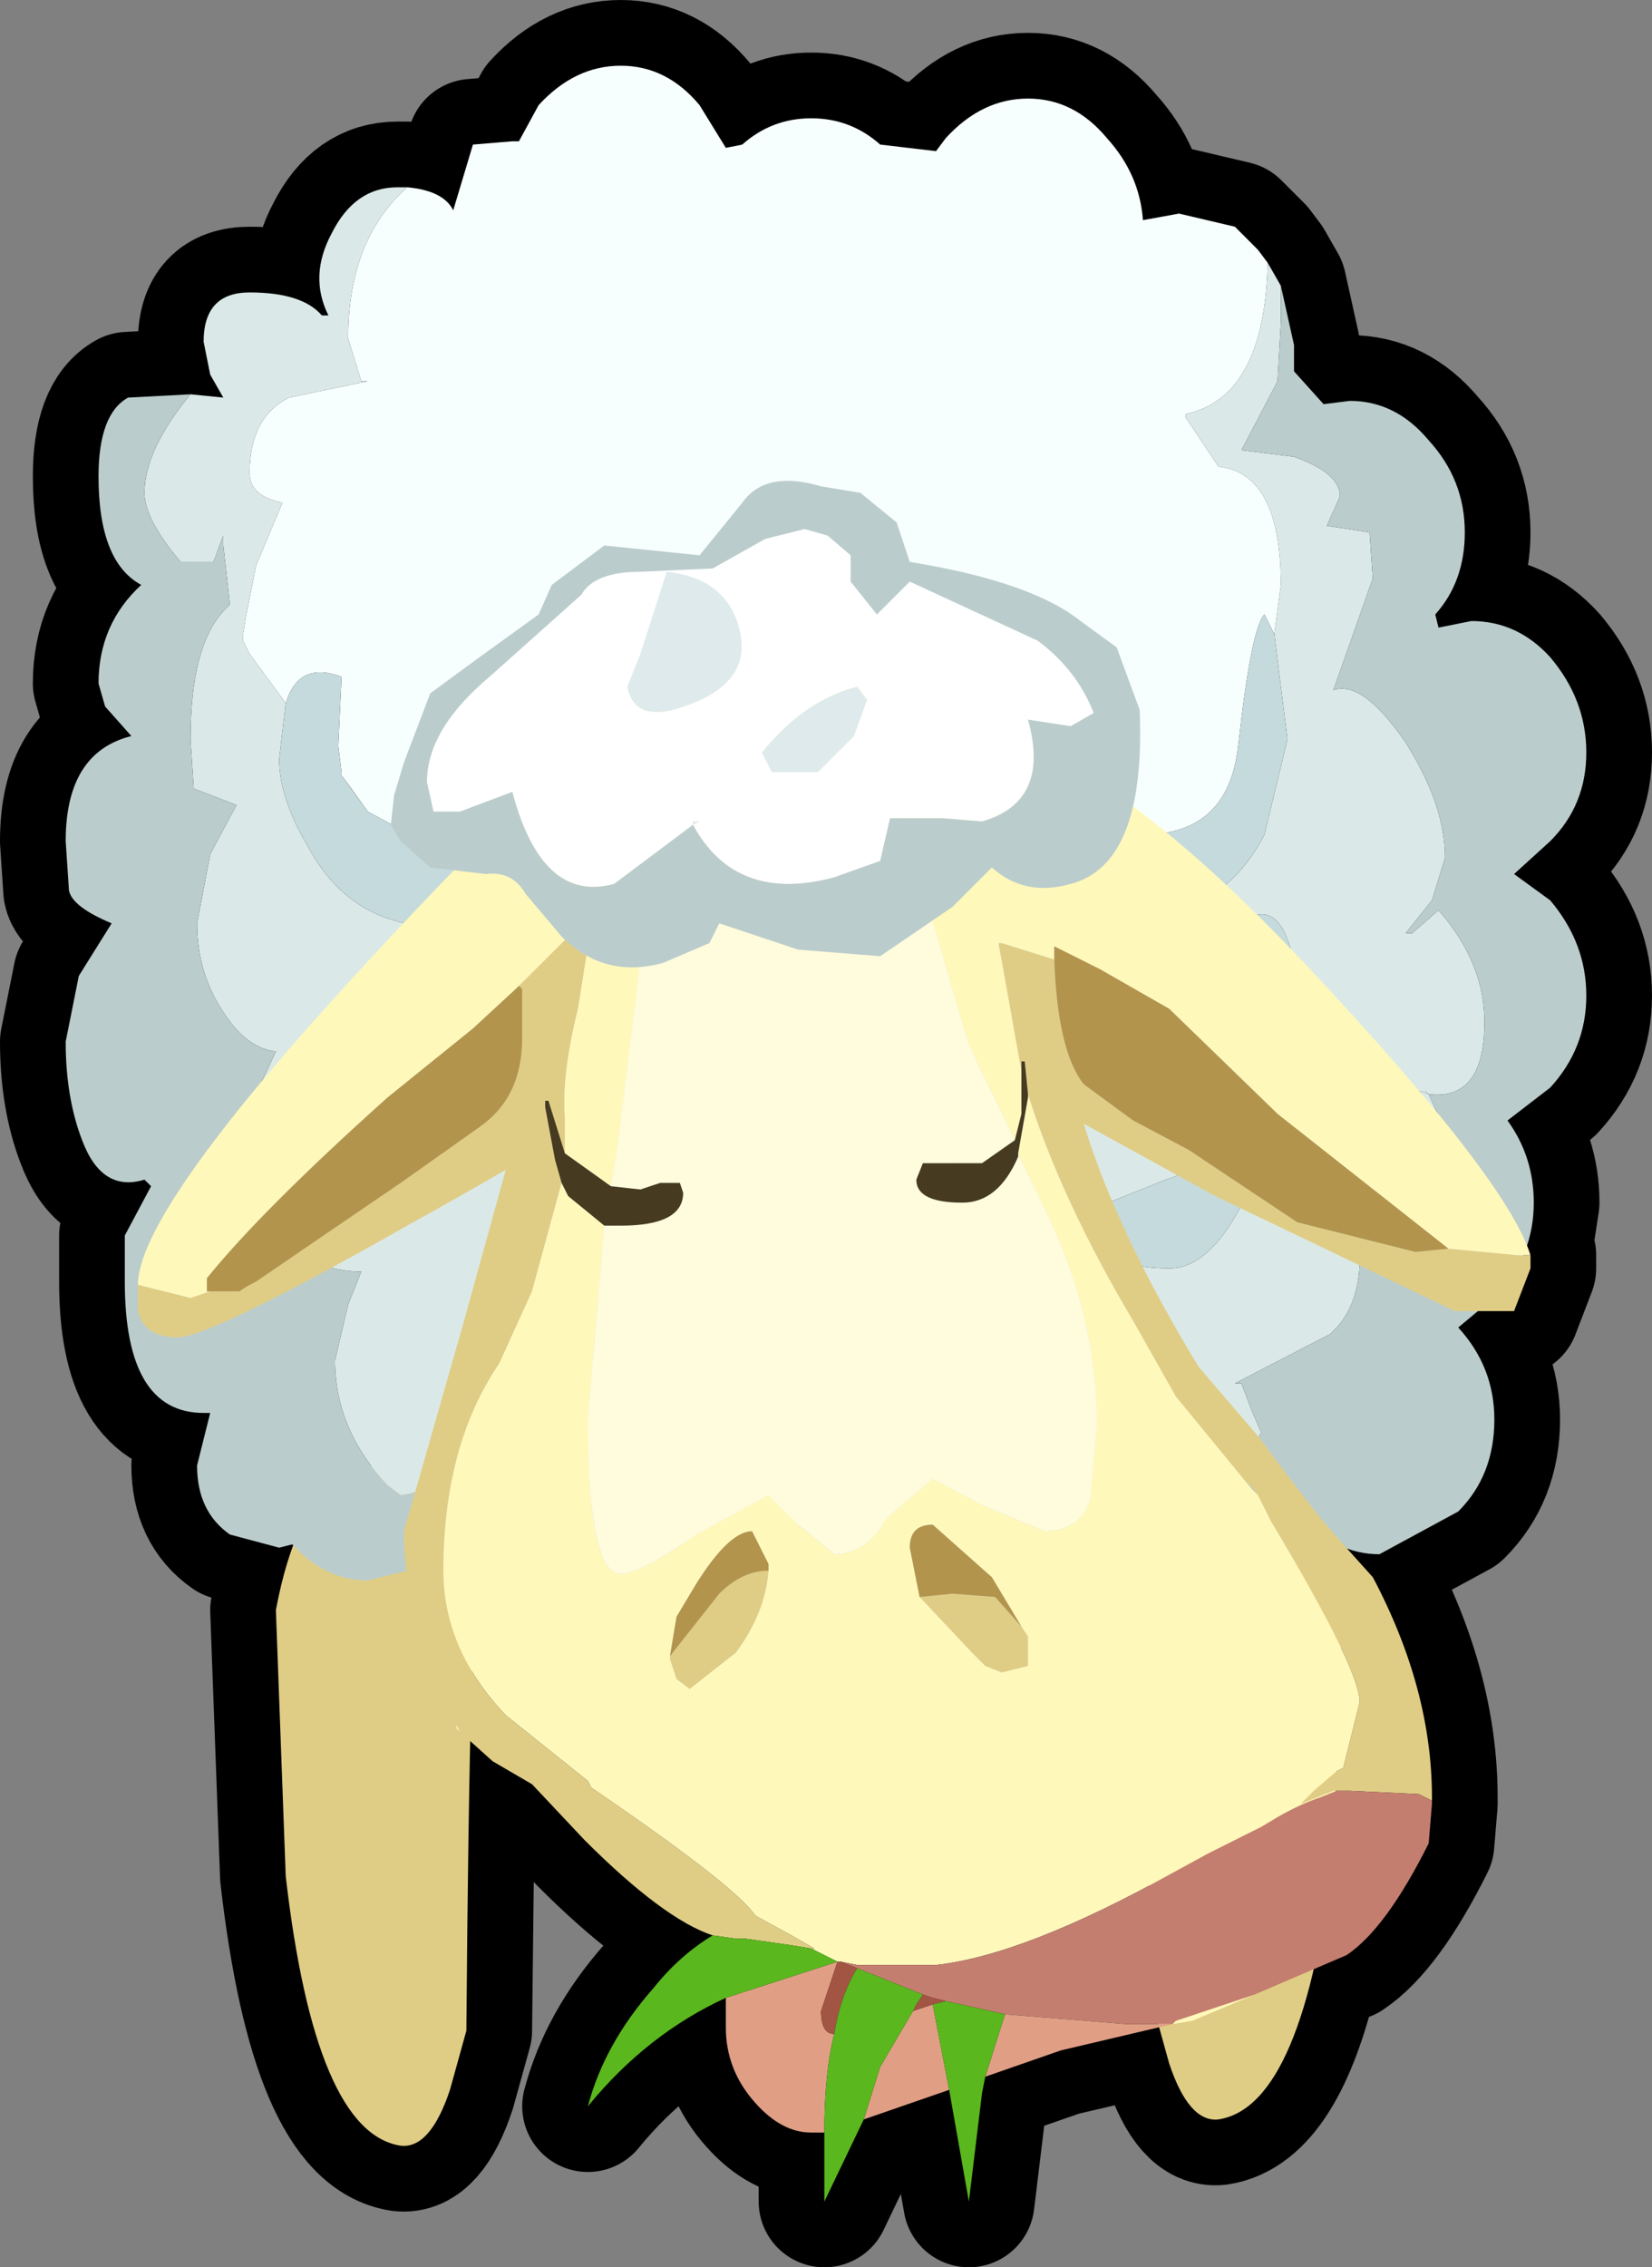 <?xml version="1.0" encoding="UTF-8" standalone="no"?>
<svg xmlns:xlink="http://www.w3.org/1999/xlink" height="34.5px" width="25.15px" xmlns="http://www.w3.org/2000/svg">
  <rect width="100%" height="100%" fill="#808080" stroke="none"/>
  <g transform="matrix(1.0, 0.0, 0.0, 1.0, 1.0, 1.0)">
    <path d="M20.9 8.55 L21.4 8.45 Q22.1 8.45 22.6 9.0 23.15 9.65 23.15 10.45 23.15 11.25 22.6 11.8 L22.05 12.3 22.6 12.7 Q23.15 13.35 23.15 14.15 23.15 14.95 22.6 15.55 L21.95 16.05 Q22.35 16.6 22.35 17.3 L22.25 17.95 22.3 18.1 22.3 18.3 22.05 18.95 21.55 18.95 21.2 19.2 Q21.75 19.8 21.75 20.6 21.75 21.45 21.2 22.0 L20.0 22.65 19.5 22.6 19.9 23.0 Q20.8 24.7 20.8 26.35 L20.8 26.45 20.75 27.05 Q20.1 28.35 19.5 28.75 L19.0 28.95 Q18.5 31.1 17.55 31.25 17.1 31.3 16.8 30.4 L16.65 29.85 15.15 30.2 14.0 30.6 13.95 30.85 13.75 32.5 13.45 30.8 12.15 31.25 11.55 32.5 11.55 31.85 11.55 31.45 11.35 31.45 Q10.9 31.45 10.5 31.0 10.05 30.5 10.05 29.85 L10.05 29.4 Q8.85 29.95 7.95 31.05 8.2 30.1 8.95 29.25 9.35 28.75 9.85 28.45 9.1 28.2 7.9 27.0 L7.1 26.15 6.5 25.8 6.15 25.55 6.1 29.9 5.85 30.8 Q5.55 31.7 5.1 31.65 3.8 31.45 3.35 27.55 L3.2 23.5 3.5 22.55 3.45 22.5 3.25 22.55 2.5 22.35 Q2.0 22.0 2.0 21.3 L2.2 20.5 2.1 20.5 Q0.9 20.5 0.9 18.5 L0.9 17.8 1.3 17.05 1.2 16.95 Q0.55 17.15 0.25 16.35 0.0 15.7 0.0 14.85 L0.2 13.85 0.7 13.05 Q0.1 12.8 0.05 12.55 L0.0 11.8 Q0.0 10.45 1.0 10.2 L0.6 9.75 0.5 9.4 Q0.5 8.5 1.15 7.9 0.5 7.55 0.5 6.25 0.5 5.3 0.95 5.05 L1.9 5.0 2.4 5.05 2.2 4.7 2.1 4.2 Q2.1 3.45 2.8 3.45 3.6 3.45 3.9 3.8 L4.0 3.8 Q3.7 3.2 4.05 2.55 4.4 1.85 5.05 1.85 L5.2 1.85 Q5.75 1.9 5.9 2.2 L6.2 1.2 6.8 1.15 6.9 1.15 7.2 0.6 Q7.75 0.0 8.45 0.0 9.15 0.0 9.65 0.6 L10.05 1.25 10.3 1.2 Q10.75 0.8 11.35 0.8 11.95 0.8 12.4 1.2 L13.25 1.3 13.4 1.1 Q13.95 0.5 14.65 0.5 15.35 0.5 15.85 1.1 16.35 1.65 16.4 2.35 L16.95 2.25 17.8 2.45 18.15 2.8 18.3 3.0 18.5 3.35 18.7 4.25 18.7 4.65 19.15 5.15 19.55 5.1 Q20.25 5.1 20.75 5.7 21.3 6.3 21.3 7.1 21.3 7.85 20.85 8.35 L20.9 8.55" fill="#000000" fill-rule="evenodd" stroke="none"/>
    <path d="M20.9 8.55 L21.4 8.45 Q22.1 8.45 22.6 9.0 23.15 9.65 23.15 10.45 23.15 11.25 22.6 11.8 L22.05 12.3 22.6 12.7 Q23.15 13.35 23.15 14.15 23.15 14.95 22.6 15.55 L21.95 16.05 Q22.35 16.6 22.35 17.3 L22.25 17.95 22.3 18.1 22.3 18.3 22.05 18.95 21.55 18.95 21.2 19.2 Q21.75 19.8 21.75 20.6 21.75 21.45 21.2 22.0 L20.0 22.65 19.5 22.6 19.9 23.0 Q20.8 24.7 20.8 26.35 L20.8 26.45 20.75 27.05 Q20.1 28.35 19.5 28.75 L19.0 28.95 Q18.5 31.1 17.55 31.25 17.1 31.3 16.8 30.4 L16.65 29.85 15.15 30.2 14.0 30.6 13.95 30.85 13.75 32.5 13.45 30.8 12.15 31.25 11.55 32.5 11.55 31.85 11.55 31.45 11.35 31.45 Q10.9 31.45 10.5 31.0 10.05 30.5 10.05 29.85 L10.05 29.4 Q8.85 29.95 7.95 31.05 8.2 30.1 8.95 29.25 9.35 28.75 9.85 28.45 9.1 28.2 7.9 27.0 L7.1 26.15 6.5 25.8 6.15 25.55 6.1 29.9 5.85 30.8 Q5.55 31.7 5.1 31.65 3.8 31.45 3.35 27.55 L3.2 23.5 3.5 22.55 3.45 22.5 3.25 22.55 2.5 22.35 Q2.0 22.0 2.0 21.3 L2.2 20.5 2.1 20.5 Q0.9 20.5 0.9 18.5 L0.9 17.8 1.3 17.05 1.2 16.95 Q0.55 17.15 0.25 16.35 0.0 15.7 0.0 14.85 L0.2 13.85 0.7 13.05 Q0.1 12.8 0.05 12.55 L0.0 11.8 Q0.0 10.45 1.0 10.2 L0.6 9.75 0.5 9.4 Q0.5 8.5 1.15 7.9 0.5 7.55 0.5 6.25 0.5 5.3 0.95 5.05 L1.9 5.0 2.4 5.05 2.2 4.7 2.1 4.2 Q2.1 3.45 2.8 3.45 3.6 3.45 3.9 3.8 L4.0 3.8 Q3.7 3.2 4.05 2.55 4.4 1.85 5.05 1.85 L5.2 1.85 Q5.75 1.9 5.9 2.2 L6.2 1.2 6.8 1.15 6.9 1.15 7.2 0.6 Q7.75 0.0 8.45 0.0 9.15 0.0 9.65 0.6 L10.05 1.25 10.3 1.2 Q10.75 0.8 11.35 0.8 11.95 0.8 12.4 1.2 L13.25 1.3 13.4 1.1 Q13.95 0.5 14.65 0.5 15.35 0.5 15.85 1.1 16.35 1.65 16.4 2.35 L16.95 2.25 17.8 2.45 18.15 2.8 18.3 3.0 18.5 3.35 18.7 4.25 18.7 4.65 19.15 5.15 19.55 5.1 Q20.25 5.1 20.75 5.7 21.3 6.3 21.3 7.1 21.3 7.85 20.85 8.35 L20.9 8.55 Z" fill="none" stroke="#000000" stroke-linecap="round" stroke-linejoin="round" stroke-width="2.0"/>
    <path d="M19.3 27.15 Q18.85 31.05 17.55 31.25 17.1 31.3 16.8 30.4 L16.55 29.5 16.35 22.1 Q16.2 21.0 17.05 20.85 18.35 20.65 19.05 21.8 L19.45 23.1 19.3 27.15" fill="#e0cd85" fill-rule="evenodd" stroke="none"/>
    <path d="M5.1 31.65 Q3.8 31.45 3.35 27.55 L3.2 23.5 Q3.35 22.7 3.6 22.2 4.3 21.05 5.6 21.25 6.45 21.4 6.3 22.5 6.15 23.4 6.1 29.9 L5.85 30.8 Q5.55 31.7 5.1 31.65" fill="#e0cd85" fill-rule="evenodd" stroke="none"/>
    <path d="M18.5 3.35 L18.5 3.9 18.45 4.8 17.9 5.85 18.7 5.95 Q19.4 6.2 19.4 6.55 L19.2 7.0 19.85 7.1 19.9 7.8 19.3 9.5 Q19.75 9.35 20.4 10.3 21.0 11.25 21.0 12.05 L20.8 12.7 20.4 13.2 20.5 13.2 20.9 12.85 Q21.6 13.65 21.6 14.55 21.6 15.75 20.75 15.65 L21.0 16.2 20.4 16.95 19.55 17.3 19.65 17.4 19.7 18.15 Q19.7 18.9 19.25 19.3 L17.8 20.05 17.9 20.05 18.05 20.45 18.2 20.8 17.9 21.3 17.35 21.65 16.6 21.3 Q16.65 21.7 16.3 21.95 L15.5 22.25 14.65 22.0 14.0 21.65 14.0 21.75 14.0 23.05 12.7 23.05 Q12.1 22.8 11.4 22.0 10.6 22.8 10.25 22.8 9.8 22.8 9.3 22.45 8.65 22.0 8.6 21.55 L7.3 22.25 Q6.1 22.25 5.9 20.95 L5.8 21.1 Q5.65 21.7 5.1 21.75 L4.9 21.6 Q4.1 20.75 4.1 19.7 L4.3 18.85 4.5 18.35 Q3.75 18.35 3.15 17.75 2.6 17.2 2.6 16.55 L2.85 15.75 3.2 15.0 Q2.75 14.95 2.4 14.4 2.0 13.8 2.0 13.05 L2.2 12.0 2.6 11.25 1.95 11.0 1.9 10.25 Q1.9 8.85 2.4 8.3 L2.5 8.2 2.4 7.3 2.4 7.15 2.25 7.55 1.75 7.55 Q1.2 6.9 1.2 6.5 1.2 5.85 1.9 5.0 L2.4 5.05 2.2 4.7 2.1 4.2 Q2.1 3.45 2.8 3.45 3.6 3.45 3.9 3.8 L4.0 3.8 Q3.7 3.2 4.05 2.55 4.4 1.85 5.05 1.85 L5.2 1.85 Q4.3 2.65 4.3 4.15 L4.5 4.8 4.6 4.8 3.4 5.05 Q2.8 5.35 2.8 6.2 2.8 6.55 3.3 6.65 L2.9 7.6 2.75 8.35 2.7 8.65 2.7 8.75 2.8 8.95 3.35 9.7 3.25 10.55 Q3.25 11.15 3.7 11.9 4.35 13.1 5.7 13.1 L6.15 13.0 Q6.4 13.85 7.6 13.85 L8.55 13.7 Q9.05 14.4 10.35 14.4 L11.1 13.9 11.5 13.45 12.25 13.7 Q12.9 13.7 13.5 13.1 L14.35 12.1 15.0 11.9 Q15.2 12.25 15.55 12.4 L15.55 12.45 Q15.75 12.85 16.55 12.85 17.65 12.85 18.25 11.7 L18.6 10.25 18.4 8.65 18.5 7.9 Q18.5 6.2 17.55 6.1 L17.05 5.35 17.05 5.3 Q18.25 5.05 18.3 3.0 L18.5 3.35 M20.75 15.65 L20.7 15.6 20.6 15.6 20.75 15.65 M4.6 11.35 L4.2 10.8 4.35 11.0 4.6 11.35 M15.4 15.15 L15.7 14.4 Q15.7 13.5 14.85 12.95 14.0 12.4 14.0 13.1 14.0 13.4 14.35 13.6 14.7 13.8 14.7 14.2 14.7 14.55 14.15 14.85 13.6 15.15 13.6 15.55 L13.95 16.15 Q13.95 16.55 13.35 16.8 L12.4 17.35 Q12.65 17.95 13.2 17.95 14.05 17.95 14.65 17.15 L15.1 16.0 Q15.1 15.7 15.4 15.15 M18.8 14.45 L18.65 13.45 Q18.45 12.7 17.95 13.0 18.1 14.2 17.6 14.75 L17.05 15.3 Q17.05 15.7 17.4 16.35 17.4 16.75 16.75 16.95 L15.5 17.45 Q15.6 18.3 16.8 18.3 18.0 18.3 18.8 14.45 M9.65 19.0 L9.0 19.35 Q8.65 19.35 8.2 18.9 L7.7 18.35 7.5 18.6 7.9 19.4 Q8.4 20.05 9.05 20.05 L9.9 20.2 10.9 20.35 Q12.4 20.35 12.35 19.15 L11.65 19.3 10.9 19.55 Q10.3 19.55 10.15 19.3 9.95 19.0 9.65 19.0 M8.85 17.15 L9.0 17.55 Q9.25 17.85 9.85 17.85 11.3 17.85 11.3 16.5 L11.05 16.0 Q10.75 15.8 10.55 16.35 10.2 17.05 9.5 16.9 8.85 16.75 8.85 17.15 M5.6 15.0 Q5.4 14.2 5.1 14.85 4.8 15.35 4.8 15.7 4.8 17.0 5.85 17.0 6.55 17.0 6.55 16.5 L6.2 16.2 Q5.8 15.85 5.6 15.0" fill="#dae9e8" fill-rule="evenodd" stroke="none"/>
    <path d="M20.75 15.65 Q21.6 15.75 21.6 14.55 21.6 13.65 20.9 12.85 L20.5 13.2 20.4 13.2 20.8 12.7 21.0 12.05 Q21.0 11.25 20.4 10.3 19.75 9.35 19.3 9.5 L19.9 7.8 19.85 7.1 19.2 7.0 19.4 6.55 Q19.4 6.2 18.7 5.95 L17.9 5.85 18.45 4.8 18.5 3.9 18.5 3.35 18.7 4.25 18.7 4.65 19.15 5.15 19.55 5.1 Q20.25 5.1 20.75 5.7 21.3 6.3 21.3 7.1 21.3 7.85 20.85 8.35 L20.9 8.55 21.4 8.45 Q22.1 8.45 22.6 9.0 23.15 9.65 23.15 10.45 23.15 11.25 22.6 11.8 L22.05 12.3 22.6 12.7 Q23.15 13.35 23.15 14.15 23.15 14.95 22.6 15.55 L21.95 16.05 Q22.35 16.6 22.35 17.3 22.35 18.1 21.8 18.7 L21.2 19.2 Q21.75 19.8 21.75 20.6 21.75 21.45 21.2 22.0 L20.0 22.65 Q19.35 22.65 18.85 22.1 18.75 22.75 18.3 23.2 17.8 23.85 17.1 23.85 L16.4 23.65 16.4 24.0 Q16.4 24.8 15.85 25.4 15.35 26.0 14.65 26.0 13.95 26.0 13.4 25.4 L13.2 25.1 13.1 25.15 11.9 25.8 Q11.2 25.8 10.65 25.15 L10.3 24.5 Q9.8 25.1 9.1 25.1 8.4 25.1 7.85 24.45 7.4 23.95 7.35 23.3 L6.5 23.6 Q5.8 23.6 5.25 22.95 L5.2 22.9 4.6 23.05 Q3.95 23.05 3.45 22.5 L3.25 22.55 2.5 22.35 Q2.0 22.0 2.0 21.3 L2.2 20.5 2.1 20.5 Q0.9 20.5 0.9 18.5 L0.9 17.8 1.3 17.05 1.2 16.95 Q0.55 17.15 0.25 16.35 0.0 15.7 0.0 14.85 L0.2 13.85 0.7 13.05 Q0.1 12.8 0.05 12.55 L0.0 11.8 Q0.0 10.45 1.0 10.2 L0.6 9.75 0.5 9.4 Q0.5 8.5 1.15 7.9 0.5 7.55 0.5 6.25 0.5 5.3 0.95 5.05 L1.9 5.0 Q1.2 5.85 1.2 6.5 1.2 6.9 1.75 7.55 L2.25 7.55 2.4 7.15 2.4 7.3 2.5 8.2 2.4 8.3 Q1.9 8.85 1.9 10.25 L1.95 11.0 2.6 11.25 2.2 12.0 2.0 13.05 Q2.0 13.8 2.4 14.4 2.75 14.95 3.2 15.0 L2.85 15.75 2.6 16.55 Q2.6 17.2 3.15 17.75 3.75 18.35 4.5 18.35 L4.3 18.85 4.1 19.7 Q4.1 20.75 4.9 21.6 L5.1 21.75 Q5.65 21.7 5.8 21.1 L5.9 20.95 Q6.1 22.25 7.3 22.25 L8.6 21.55 Q8.65 22.0 9.3 22.45 9.8 22.8 10.25 22.8 10.6 22.8 11.4 22.0 12.1 22.8 12.7 23.05 L14.0 23.05 14.0 21.75 14.0 21.65 14.65 22.0 15.5 22.25 16.3 21.95 Q16.65 21.7 16.6 21.3 L17.35 21.65 17.9 21.3 18.2 20.8 18.05 20.45 17.9 20.05 17.8 20.05 19.25 19.3 Q19.7 18.9 19.7 18.15 L19.65 17.4 19.55 17.3 20.4 16.95 21.0 16.2 20.75 15.65" fill="#bbcccc" fill-rule="evenodd" stroke="none"/>
    <path d="M20.75 15.65 L20.6 15.6 20.7 15.6 20.75 15.65" fill="#dfeaec" fill-rule="evenodd" stroke="none"/>
    <path d="M18.3 3.0 Q18.25 5.05 17.05 5.3 L17.05 5.35 17.55 6.1 Q18.5 6.2 18.5 7.9 L18.4 8.65 18.25 8.35 Q18.05 8.55 17.85 10.35 17.7 11.7 16.4 11.7 L16.2 11.6 16.0 11.45 Q15.85 11.45 15.65 11.7 L15.5 12.05 15.55 12.4 Q15.2 12.25 15.0 11.9 L14.35 12.1 13.5 13.1 Q12.9 13.7 12.25 13.7 L11.5 13.45 11.1 13.9 10.35 14.4 Q9.05 14.4 8.55 13.7 L7.6 13.85 Q6.4 13.85 6.15 13.0 6.35 12.9 6.35 12.5 6.35 12.05 5.25 11.7 L4.6 11.35 4.35 11.0 4.2 10.8 4.2 10.75 4.15 10.35 4.2 9.3 Q3.55 9.05 3.35 9.7 L2.8 8.95 2.7 8.75 2.7 8.65 2.75 8.35 2.9 7.6 3.3 6.65 Q2.8 6.55 2.8 6.2 2.8 5.35 3.4 5.05 L4.6 4.8 4.5 4.8 4.3 4.15 Q4.3 2.65 5.2 1.85 5.75 1.9 5.9 2.2 L6.2 1.2 6.8 1.15 6.9 1.15 7.2 0.6 Q7.75 0.0 8.45 0.0 9.15 0.0 9.65 0.6 L10.05 1.25 10.3 1.2 Q10.75 0.8 11.35 0.8 11.95 0.8 12.4 1.2 L13.25 1.3 13.4 1.1 Q13.95 0.5 14.65 0.5 15.35 0.5 15.85 1.1 16.35 1.65 16.4 2.35 L16.95 2.25 17.8 2.45 18.15 2.8 18.3 3.0" fill="#f7fffe" fill-rule="evenodd" stroke="none"/>
    <path d="M18.4 8.65 L18.6 10.25 18.25 11.7 Q17.65 12.85 16.55 12.85 15.75 12.85 15.55 12.45 L15.55 12.4 15.5 12.05 15.65 11.7 Q15.85 11.45 16.0 11.45 L16.2 11.6 16.4 11.7 Q17.7 11.7 17.85 10.35 18.05 8.55 18.25 8.35 L18.4 8.65 M6.15 13.0 L5.7 13.1 Q4.35 13.1 3.7 11.9 3.25 11.15 3.25 10.55 L3.35 9.7 Q3.55 9.05 4.2 9.3 L4.15 10.35 4.2 10.75 4.2 10.8 4.6 11.35 5.25 11.7 Q6.35 12.05 6.35 12.5 6.35 12.9 6.15 13.0 M5.6 15.0 Q5.8 15.85 6.2 16.2 L6.55 16.5 Q6.55 17.0 5.85 17.0 4.8 17.0 4.8 15.7 4.8 15.35 5.1 14.85 5.4 14.2 5.6 15.0 M8.85 17.15 Q8.85 16.75 9.5 16.9 10.2 17.05 10.55 16.35 10.75 15.8 11.05 16.0 L11.3 16.5 Q11.3 17.85 9.85 17.85 9.25 17.85 9.0 17.55 L8.85 17.15 M9.65 19.0 Q9.95 19.0 10.15 19.3 10.3 19.55 10.9 19.55 L11.65 19.3 12.35 19.15 Q12.4 20.35 10.9 20.35 L9.9 20.2 9.05 20.05 Q8.4 20.05 7.9 19.4 L7.5 18.6 7.7 18.35 8.2 18.9 Q8.65 19.35 9.0 19.35 L9.65 19.0 M18.8 14.45 Q18.0 18.3 16.8 18.3 15.6 18.3 15.5 17.45 L16.75 16.95 Q17.4 16.75 17.4 16.35 17.05 15.7 17.05 15.3 L17.6 14.75 Q18.1 14.2 17.95 13.0 18.45 12.7 18.65 13.45 L18.8 14.45 M15.4 15.15 Q15.1 15.7 15.1 16.0 L14.65 17.15 Q14.05 17.95 13.2 17.95 12.65 17.95 12.4 17.35 L13.35 16.8 Q13.95 16.55 13.95 16.15 L13.6 15.55 Q13.6 15.15 14.15 14.85 14.7 14.55 14.7 14.2 14.7 13.8 14.35 13.6 14.0 13.4 14.0 13.1 14.0 12.4 14.85 12.95 15.7 13.5 15.7 14.4 L15.4 15.15" fill="#c5dadc" fill-rule="evenodd" stroke="none"/>
    <path d="M21.05 18.0 L22.1 18.1 22.3 18.1 22.3 18.3 22.05 18.95 21.15 18.95 17.5 17.2 15.5 16.1 Q16.0 17.75 17.25 19.8 L18.15 20.85 18.6 21.45 19.1 22.1 19.45 22.5 19.9 23.0 Q20.8 24.7 20.8 26.35 L20.8 26.4 20.6 26.3 19.55 26.25 19.35 26.25 19.3 26.25 19.25 26.25 19.3 26.25 18.8 26.45 19.0 26.25 19.35 25.95 19.45 25.9 19.7 24.9 Q19.7 24.4 18.35 22.15 L18.15 21.75 18.0 21.55 18.05 21.65 16.9 20.25 16.25 19.1 Q15.15 17.25 14.65 15.65 L14.6 15.15 14.55 15.15 14.55 15.3 14.2 13.35 14.25 13.35 15.05 13.6 Q15.1 15.0 15.5 15.5 L16.25 16.05 17.1 16.5 18.75 17.6 20.55 18.05 21.05 18.0 M1.1 18.55 L1.9 18.75 2.2 18.65 2.65 18.65 Q2.7 18.6 2.9 18.5 L5.1 17.0 6.3 16.15 Q6.95 15.7 6.95 14.8 L6.95 14.05 6.9 14.0 7.95 12.95 8.0 13.1 7.8 14.35 Q7.55 15.35 7.6 16.0 L7.6 16.55 7.35 15.75 7.3 15.75 7.3 15.85 7.45 16.65 7.55 17.0 7.1 18.65 6.6 19.75 Q5.75 21.0 5.75 22.9 5.75 24.1 6.7 25.1 L7.95 26.1 8.0 26.2 Q10.2 27.7 10.5 28.15 L11.05 28.45 11.4 28.65 11.35 28.65 11.05 28.6 10.35 28.5 10.2 28.5 9.85 28.45 Q9.1 28.2 7.9 27.0 L7.1 26.15 6.5 25.8 6.0 25.35 5.95 25.25 5.5 24.2 Q5.15 23.2 5.15 22.3 L6.05 19.15 6.7 16.8 Q6.1 17.15 5.2 17.65 2.2 19.35 1.7 19.35 1.2 19.35 1.1 18.95 L1.1 18.55 M10.7 22.9 Q10.65 23.55 10.2 24.15 L9.5 24.7 9.3 24.55 9.2 24.25 9.2 24.2 9.95 23.25 Q10.3 22.9 10.7 22.9 M13.0 23.3 L13.5 23.25 14.15 23.3 14.55 23.75 14.65 23.9 14.65 24.35 14.25 24.45 14.0 24.35 13.8 24.15 13.0 23.3" fill="#e0cd85" fill-rule="evenodd" stroke="none"/>
    <path d="M22.3 18.1 L22.1 18.1 21.05 18.0 18.45 15.95 16.8 14.35 15.75 13.75 15.05 13.4 15.05 13.6 14.25 13.35 14.2 13.35 14.55 15.3 14.55 15.95 14.45 16.35 13.75 14.9 12.85 11.85 Q12.3 10.25 11.05 10.25 10.2 10.25 9.55 10.7 8.7 11.25 8.7 12.25 L8.75 12.7 8.8 13.05 8.8 13.2 8.4 16.45 8.3 17.05 7.6 16.55 7.6 16.0 Q7.55 15.35 7.8 14.35 L8.0 13.1 7.95 12.95 6.9 14.0 6.85 14.05 6.2 14.65 4.9 15.7 Q3.0 17.4 2.15 18.45 L2.15 18.65 2.2 18.65 1.9 18.75 1.1 18.55 Q1.1 17.45 4.35 13.9 7.15 10.85 8.2 10.15 L8.2 10.05 8.75 9.55 9.15 9.35 11.65 9.0 Q13.05 9.0 13.75 10.1 15.7 10.3 18.9 13.7 21.95 16.95 22.3 18.1 M14.65 15.65 Q15.15 17.25 16.25 19.1 L16.9 20.25 18.05 21.65 18.15 21.75 18.35 22.15 Q19.7 24.4 19.7 24.9 L19.45 25.9 19.35 25.95 19.0 26.25 18.8 26.45 19.3 26.25 19.25 26.25 19.3 26.25 19.35 26.25 19.1 26.35 Q18.8 26.45 18.45 26.65 L18.2 26.8 18.0 26.9 17.5 27.15 17.4 27.2 16.85 27.5 Q14.6 28.75 13.25 28.9 L12.85 28.9 12.1 28.9 12.05 28.9 11.8 28.85 11.75 28.85 11.35 28.65 11.4 28.65 11.05 28.45 10.5 28.15 Q10.2 27.7 8.0 26.2 L7.95 26.1 6.7 25.1 Q5.75 24.1 5.75 22.9 5.75 21.0 6.6 19.75 L7.1 18.65 7.55 17.0 7.65 17.2 8.2 17.65 7.95 20.6 Q7.95 22.95 8.45 22.95 8.75 22.95 9.6 22.35 L10.7 21.75 11.15 22.2 11.7 22.65 Q12.2 22.65 12.5 22.1 L13.2 21.5 13.95 21.9 14.9 22.3 Q15.45 22.3 15.6 21.8 L15.7 20.7 Q15.7 19.1 15.0 17.6 L14.5 16.55 14.65 15.7 14.65 15.65 M5.95 25.25 L6.0 25.35 5.95 25.3 5.95 25.25 M9.2 24.2 L9.2 24.25 9.3 24.55 9.5 24.7 10.2 24.15 Q10.65 23.55 10.7 22.9 L10.7 22.8 10.45 22.3 Q10.1 22.3 9.6 23.1 L9.3 23.6 9.2 24.2 M14.55 23.75 L14.1 23.0 13.2 22.2 Q12.85 22.2 12.85 22.55 L13.0 23.3 13.8 24.15 14.0 24.35 14.25 24.45 14.65 24.35 14.65 23.9 14.55 23.75 M16.85 29.8 L16.9 29.75 18.1 29.35 17.15 29.75 16.85 29.8" fill="#fff8bb" fill-rule="evenodd" stroke="none"/>
    <path d="M21.05 18.0 L20.55 18.05 18.75 17.6 17.1 16.5 16.25 16.05 15.5 15.5 Q15.1 15.0 15.05 13.6 L15.05 13.4 15.75 13.75 16.8 14.35 18.45 15.95 21.05 18.0 M2.2 18.65 L2.15 18.65 2.15 18.45 Q3.0 17.4 4.9 15.7 L6.2 14.65 6.85 14.05 6.9 14.0 6.95 14.05 6.95 14.8 Q6.95 15.7 6.3 16.15 L5.1 17.0 2.9 18.5 Q2.7 18.6 2.65 18.65 L2.2 18.65 M9.2 24.2 L9.3 23.6 9.6 23.1 Q10.1 22.3 10.45 22.3 L10.7 22.8 10.7 22.9 Q10.3 22.9 9.95 23.25 L9.2 24.2 M13.0 23.3 L12.85 22.55 Q12.85 22.2 13.2 22.2 L14.1 23.0 14.55 23.75 14.15 23.3 13.5 23.25 13.0 23.3" fill="#b3944d" fill-rule="evenodd" stroke="none"/>
    <path d="M8.3 17.05 L8.4 16.45 8.8 13.2 8.8 13.05 8.75 12.7 8.7 12.25 Q8.7 11.25 9.55 10.7 10.2 10.25 11.05 10.25 12.3 10.25 12.85 11.85 L13.75 14.9 14.45 16.35 13.95 16.7 13.05 16.7 12.95 16.95 Q12.95 17.3 13.65 17.3 14.2 17.3 14.5 16.6 L14.5 16.55 15.0 17.6 Q15.7 19.1 15.7 20.7 L15.6 21.8 Q15.45 22.3 14.9 22.3 L13.95 21.9 13.2 21.5 12.5 22.1 Q12.2 22.65 11.7 22.65 L11.15 22.2 10.7 21.75 9.6 22.35 Q8.75 22.95 8.45 22.95 7.95 22.95 7.95 20.6 L8.2 17.65 8.45 17.65 Q9.4 17.65 9.4 17.15 L9.35 17.0 9.05 17.0 8.75 17.1 8.3 17.05" fill="#fffbdd" fill-rule="evenodd" stroke="none"/>
    <path d="M14.55 15.3 L14.55 15.15 14.6 15.15 14.65 15.65 14.65 15.7 14.5 16.55 14.5 16.6 Q14.2 17.3 13.65 17.3 12.95 17.3 12.95 16.95 L13.05 16.7 13.95 16.7 14.45 16.35 14.55 15.95 14.55 15.3 M7.6 16.55 L8.3 17.05 8.75 17.1 9.05 17.0 9.35 17.0 9.4 17.15 Q9.4 17.65 8.45 17.65 L8.2 17.65 7.65 17.2 7.55 17.0 7.45 16.65 7.3 15.85 7.3 15.75 7.35 15.75 7.6 16.55" fill="#463a20" fill-rule="evenodd" stroke="none"/>
    <path d="M19.35 26.25 L19.55 26.25 20.6 26.3 20.8 26.4 20.8 26.45 20.75 27.05 Q20.1 28.35 19.5 28.75 L18.45 29.2 18.1 29.35 16.9 29.75 16.85 29.8 16.15 29.8 14.3 29.65 13.4 29.45 13.2 29.4 13.05 29.35 12.05 28.95 11.8 28.85 12.05 28.9 12.1 28.9 12.85 28.9 13.25 28.9 Q14.6 28.75 16.85 27.5 L17.4 27.2 17.5 27.15 18.0 26.9 18.2 26.8 18.45 26.65 Q18.8 26.45 19.1 26.35 L19.35 26.25" fill="#c47e6f" fill-rule="evenodd" stroke="none"/>
    <path d="M14.3 29.65 L16.15 29.8 16.85 29.8 15.15 30.2 14.0 30.6 14.3 29.65 M13.45 30.8 L12.15 31.25 12.4 30.45 12.9 29.6 13.2 29.5 13.45 30.8 M11.55 31.45 L11.35 31.45 Q10.9 31.45 10.5 31.0 10.05 30.5 10.05 29.85 L10.05 29.4 11.75 28.85 11.5 29.6 Q11.5 29.95 11.7 29.95 11.55 30.55 11.55 31.45" fill="#e09f85" fill-rule="evenodd" stroke="none"/>
    <path d="M11.8 28.85 L12.05 28.95 Q11.8 29.35 11.7 29.95 11.5 29.95 11.5 29.6 L11.75 28.85 11.8 28.85 M13.05 29.35 L13.2 29.4 13.4 29.45 13.2 29.5 12.9 29.6 12.95 29.5 13.05 29.35" fill="#a35543" fill-rule="evenodd" stroke="none"/>
    <path d="M9.85 28.45 L10.2 28.5 10.35 28.5 11.05 28.6 11.35 28.65 11.75 28.85 10.05 29.4 Q8.85 29.95 7.95 31.05 8.2 30.1 8.95 29.25 9.35 28.75 9.85 28.45 M12.05 28.95 L13.05 29.35 12.95 29.5 12.9 29.6 12.4 30.45 12.15 31.25 11.55 32.5 11.55 31.85 11.55 31.45 Q11.55 30.55 11.7 29.95 11.8 29.35 12.05 28.95 M13.4 29.45 L14.3 29.65 14.0 30.6 13.95 30.85 13.75 32.5 13.45 30.8 13.2 29.5 13.4 29.45" fill="#5bb71e" fill-rule="evenodd" stroke="none"/>
    <path d="M9.55 11.55 L8.35 12.45 Q7.25 12.75 6.8 11.05 L6.0 11.35 5.6 11.35 5.5 10.9 Q5.5 10.1 6.45 9.3 L7.85 8.05 Q8.05 7.7 8.75 7.7 L9.85 7.65 10.65 7.2 11.25 7.05 11.6 7.15 11.95 7.45 11.95 7.85 12.35 8.35 12.85 7.85 14.8 8.75 Q15.4 9.2 15.65 9.85 L15.3 10.05 14.65 9.95 Q15.0 11.2 13.95 11.5 L13.35 11.45 12.55 11.45 12.4 12.1 11.7 12.35 Q10.2 12.75 9.55 11.55 L9.65 11.5 9.55 11.5 9.55 11.55 M12.85 7.55 L12.8 7.4 12.65 6.95 12.85 7.55 M9.15 7.7 L8.75 8.95 8.55 9.45 Q8.65 9.95 9.25 9.8 10.5 9.45 10.25 8.55 10.05 7.8 9.15 7.7 M10.75 10.75 L11.45 10.75 12.0 10.2 12.2 9.65 12.05 9.45 Q11.25 9.65 10.6 10.45 L10.75 10.75" fill="#ffffff" fill-rule="evenodd" stroke="none"/>
    <path d="M9.55 11.55 Q10.2 12.75 11.7 12.35 L12.4 12.1 12.55 11.45 13.35 11.45 13.95 11.5 Q15.0 11.2 14.65 9.95 L15.3 10.05 15.65 9.85 Q15.4 9.2 14.8 8.75 L12.85 7.85 12.35 8.35 11.95 7.85 11.95 7.45 11.6 7.15 11.25 7.05 10.65 7.2 9.85 7.65 8.75 7.7 Q8.05 7.7 7.85 8.05 L6.45 9.3 Q5.5 10.1 5.5 10.9 L5.6 11.35 6.0 11.35 6.8 11.05 Q7.25 12.75 8.35 12.45 L9.55 11.55 M12.65 6.95 L12.8 7.4 12.85 7.55 Q14.7 7.85 15.45 8.45 L16.0 8.85 16.35 9.8 Q16.45 12.15 15.3 12.45 14.6 12.65 14.1 12.2 L13.5 12.8 12.4 13.55 11.15 13.45 9.95 13.05 9.8 13.35 9.1 13.65 Q8.2 13.9 7.55 13.25 L7.0 12.6 Q6.8 12.25 6.4 12.3 L5.55 12.2 5.1 11.8 4.95 11.55 5.0 11.1 5.15 10.6 5.55 9.55 6.3 9.0 7.2 8.35 7.4 7.9 8.2 7.3 9.65 7.45 10.3 6.65 Q10.65 6.15 11.5 6.4 L12.1 6.5 12.65 6.95" fill="#bbcccc" fill-rule="evenodd" stroke="none"/>
    <path d="M9.55 11.55 L9.55 11.5 9.65 11.5 9.55 11.55 M10.75 10.75 L10.6 10.45 Q11.25 9.65 12.05 9.45 L12.2 9.65 12.0 10.2 11.45 10.75 10.75 10.75 M9.15 7.7 Q10.05 7.8 10.25 8.55 10.5 9.45 9.25 9.8 8.65 9.95 8.55 9.45 L8.75 8.95 9.15 7.7" fill="#dfeaec" fill-rule="evenodd" stroke="none"/>
  </g>
</svg>
